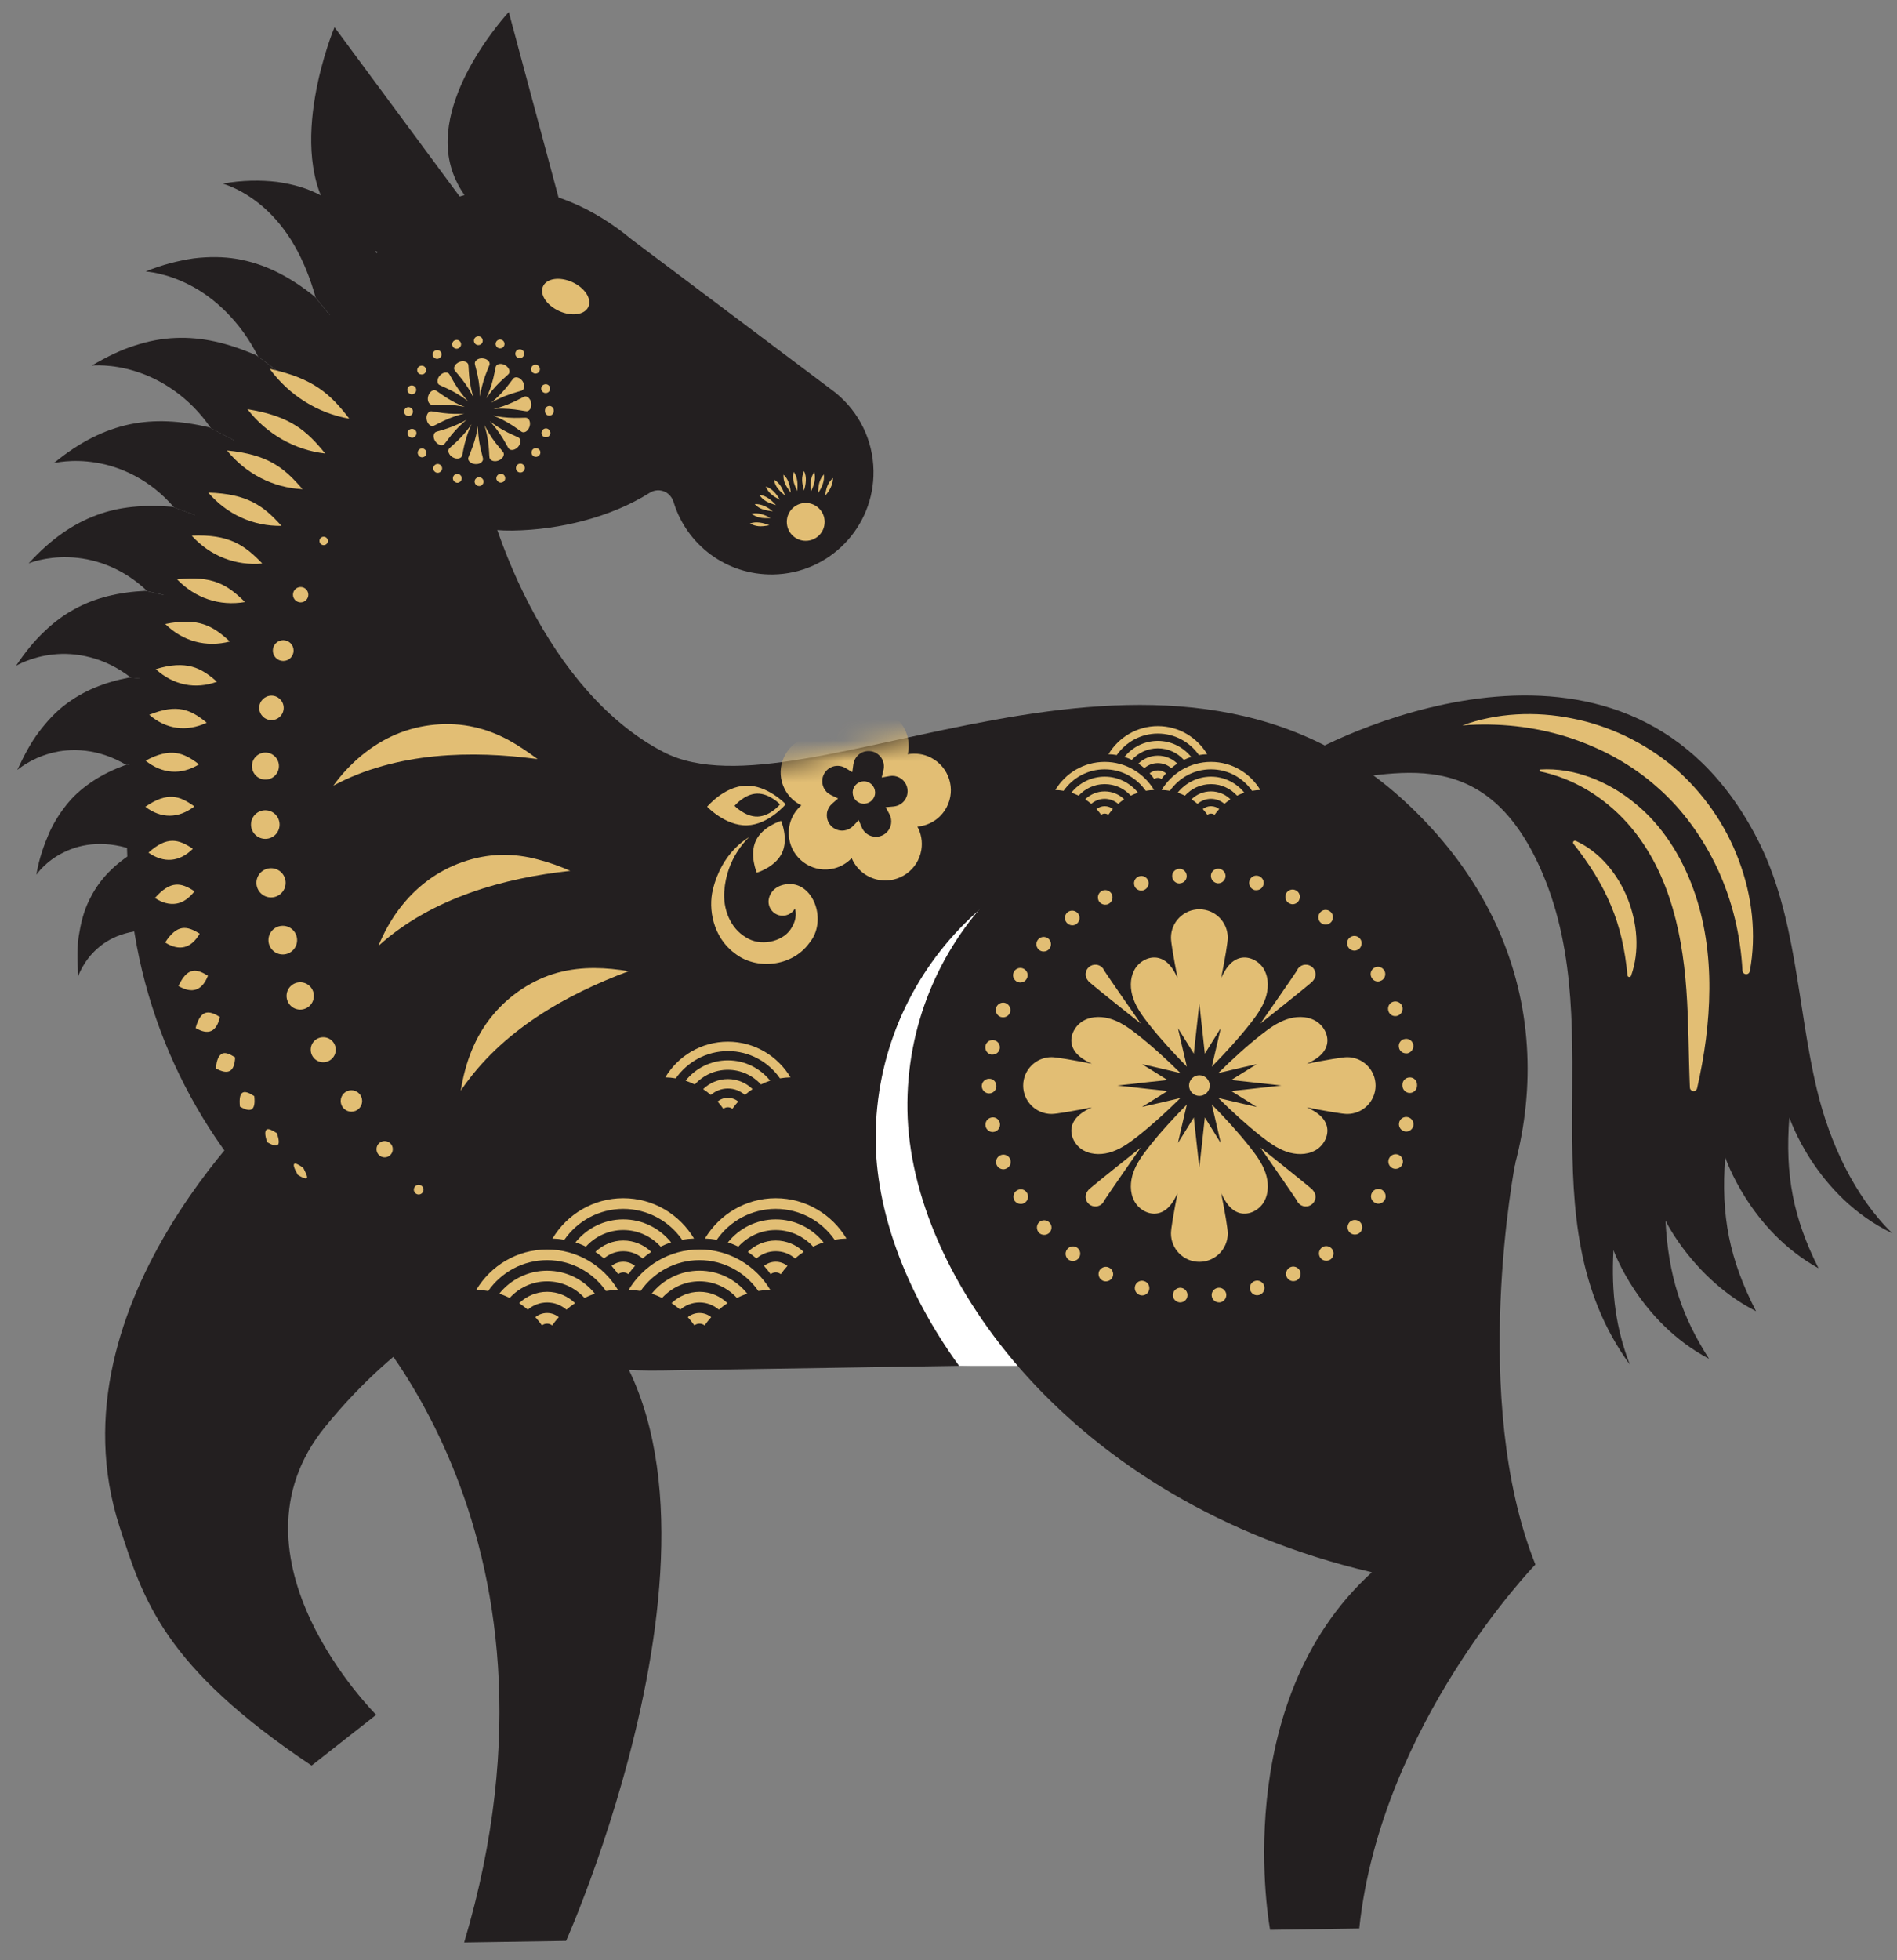 <svg width="91" height="94" viewBox="0 0 91 94" fill="none" xmlns="http://www.w3.org/2000/svg">
<rect x="0" y="0" width="91" height="94" fill="#808080" stroke="none"/>
<path d="M27.728 12.95C27.728 12.95 22.535 11.372 21.62 7.955C20.702 4.546 24.406 0.578 24.406 0.578L27.728 12.95Z" fill="#231F20"/>
<path d="M41.903 22.571C41.944 25.281 39.785 27.503 37.086 27.547C34.845 27.581 32.936 26.121 32.315 24.083C32.237 23.828 32.053 23.621 31.798 23.543H31.79C31.58 23.477 31.354 23.513 31.166 23.631C29.308 24.799 26.869 25.405 24.599 25.441C20.073 25.511 16.345 21.898 16.274 17.378C16.204 12.852 19.817 9.129 24.343 9.059C26.347 9.026 28.505 9.989 30.284 11.469L30.362 11.528L39.806 18.624L40.058 18.816C40.083 18.833 40.106 18.85 40.131 18.875C41.194 19.76 41.88 21.084 41.903 22.573V22.571Z" fill="#231F20"/>
<path d="M40.131 18.867V18.873C40.106 18.85 40.083 18.833 40.059 18.814L40.131 18.867Z" fill="#231F20"/>
<path d="M24.702 13.006C24.702 13.006 18.358 13.653 15.97 10.419C13.581 7.18 16.046 1.305 16.046 1.305L24.702 13.008V13.006Z" fill="#231F20"/>
<path d="M28.225 14.713C28.05 15.099 27.424 15.188 26.825 14.916C26.221 14.643 25.875 14.115 26.05 13.729C26.223 13.346 26.85 13.255 27.454 13.528C28.052 13.8 28.4 14.329 28.225 14.713Z" fill="#E2BE74"/>
<path d="M39.559 25.025C39.559 25.528 39.156 25.933 38.651 25.933C38.146 25.933 37.743 25.528 37.743 25.025C37.743 24.521 38.151 24.117 38.651 24.117C39.151 24.117 39.559 24.525 39.559 25.025Z" fill="#E2BE74"/>
<path d="M70.84 60.353C70.019 61.848 68.998 63.23 67.843 64.437C67.607 64.687 67.357 64.925 67.114 65.162L31.747 65.717C18.622 65.922 7.418 56.047 6.229 42.976C6.221 42.884 6.212 42.793 6.204 42.702C5.044 28.683 11.986 16.13 22.904 9.279C21.456 10.187 22.32 18.075 22.533 19.828C23.221 25.541 26.431 33.276 31.842 36.068C38.541 39.524 55.715 27.669 67.389 38.428C74.597 45.071 74.481 53.831 70.842 60.355L70.84 60.353Z" fill="#231F20"/>
<path d="M71.128 57.533C71.128 57.533 70.86 58.782 70.621 60.744C69.778 62.228 68.733 63.593 67.559 64.781C67.32 65.028 67.065 65.261 66.818 65.495H46.009C43.367 61.857 42.007 57.958 42.007 54.575C42.007 46.545 48.514 40.039 56.537 40.039C64.56 40.039 72.735 48.227 68.15 54.824C67.717 55.441 67.381 56.114 67.113 56.828C69.447 57.109 71.128 57.535 71.128 57.535V57.533Z" fill="white"/>
<path d="M73.656 75.02C73.656 75.02 66.239 82.667 65.204 92.472L60.928 92.538C60.928 92.538 58.868 81.715 65.808 75.396C65.787 75.39 65.76 75.383 65.74 75.377C51.416 72.011 43.656 61.246 43.53 53.238C43.405 45.209 49.808 38.601 57.831 38.476C65.859 38.351 74.154 46.41 69.673 53.077C69.249 53.701 68.925 54.38 68.668 55.097C71.007 55.343 72.693 55.741 72.693 55.741C72.693 55.741 70.475 67.075 73.654 75.022L73.656 75.02Z" fill="#231F20"/>
<path d="M16.632 62.319C16.632 62.319 28.197 73.183 22.267 93.142L27.156 93.066C27.156 93.066 37.369 70.207 27.265 61.973C20.157 56.182 19.678 62.272 19.678 62.272L16.634 62.319H16.632Z" fill="#231F20"/>
<path d="M6.485 40.824C5.526 41.42 4.812 42.11 4.337 43.05C4.083 43.525 3.923 44.053 3.815 44.674C3.688 45.299 3.701 45.992 3.75 46.807C3.75 46.807 4.003 46.062 4.685 45.472C5.355 44.868 6.476 44.448 7.857 44.676L9.591 43.772L9.262 42.951C9.16 42.674 9.08 42.381 8.985 42.1C8.886 41.821 8.835 41.513 8.755 41.225C8.673 40.936 8.63 40.626 8.573 40.326L6.483 40.824H6.485Z" fill="#231F20"/>
<path d="M5.997 36.689C5.444 36.896 4.948 37.135 4.5 37.426C4.058 37.717 3.636 38.056 3.294 38.465C2.95 38.875 2.624 39.354 2.365 39.925C2.12 40.497 1.873 41.16 1.744 41.943C1.744 41.943 2.183 41.293 3.053 40.873C3.923 40.436 5.138 40.267 6.546 40.811L8.574 40.328C8.512 40.03 8.468 39.722 8.438 39.411C8.401 39.101 8.354 38.797 8.343 38.48C8.327 38.165 8.291 37.855 8.289 37.536L8.276 36.584L5.999 36.691L5.997 36.689Z" fill="#231F20"/>
<path d="M6.212 32.486C4.97 32.727 3.988 33.13 3.097 33.815C2.653 34.159 2.263 34.577 1.876 35.086C1.486 35.595 1.165 36.201 0.831 36.921C0.831 36.921 1.445 36.381 2.421 36.121C3.393 35.849 4.738 35.884 6.064 36.685L8.275 36.583L8.307 35.621C8.313 35.302 8.354 34.978 8.375 34.658C8.394 34.337 8.434 34.015 8.478 33.694C8.52 33.373 8.552 33.052 8.613 32.729L6.214 32.486H6.212Z" fill="#231F20"/>
<path d="M6.994 28.33C5.676 28.398 4.576 28.657 3.571 29.211C3.06 29.486 2.585 29.84 2.122 30.286C1.649 30.731 1.206 31.27 0.77 31.927C0.77 31.927 1.486 31.492 2.542 31.384C3.596 31.264 4.999 31.492 6.28 32.495L8.61 32.731C8.707 32.087 8.838 31.447 8.975 30.808C9.129 30.172 9.277 29.536 9.471 28.909L6.992 28.332L6.994 28.33Z" fill="#231F20"/>
<path d="M8.28 24.303C6.915 24.193 5.722 24.29 4.62 24.706C3.507 25.12 2.447 25.84 1.376 27.013C1.376 27.013 2.174 26.683 3.289 26.721C4.415 26.751 5.836 27.167 7.066 28.347L9.473 28.907C9.646 28.276 9.864 27.657 10.075 27.04C10.301 26.427 10.533 25.819 10.793 25.222L8.278 24.303H8.28Z" fill="#231F20"/>
<path d="M10.045 20.493C8.645 20.168 7.422 20.098 6.214 20.349C5.017 20.605 3.83 21.18 2.578 22.21C2.578 22.21 3.44 21.986 4.609 22.185C5.777 22.373 7.203 22.989 8.35 24.332L10.791 25.224C10.911 24.922 11.055 24.634 11.19 24.339C11.323 24.045 11.461 23.754 11.613 23.471C11.764 23.188 11.898 22.896 12.062 22.622L12.533 21.796L10.045 20.493Z" fill="#231F20"/>
<path d="M12.31 17.042C10.931 16.444 9.684 16.149 8.413 16.206C7.767 16.231 7.136 16.352 6.47 16.567C5.794 16.78 5.131 17.103 4.401 17.53C4.401 17.53 5.338 17.433 6.512 17.809C7.687 18.17 9.097 19.03 10.115 20.531L12.531 21.796C12.859 21.259 13.195 20.732 13.551 20.233C13.722 19.974 13.915 19.747 14.094 19.503C14.271 19.257 14.468 19.04 14.656 18.814L12.307 17.044L12.31 17.042Z" fill="#231F20"/>
<path d="M15.087 14.214C13.858 13.234 12.679 12.641 11.359 12.415C10.704 12.307 10.033 12.301 9.29 12.39C8.588 12.495 7.784 12.687 6.988 13.019C6.988 13.019 7.955 13.07 9.112 13.674C10.274 14.267 11.528 15.403 12.381 17.095L14.662 18.814C14.848 18.582 15.045 18.375 15.241 18.17C15.433 17.956 15.632 17.762 15.834 17.579C16.029 17.384 16.231 17.209 16.434 17.051C16.633 16.877 16.833 16.727 17.034 16.596L15.089 14.216L15.087 14.214Z" fill="#231F20"/>
<path d="M18.06 11.809C18.476 13.26 18.174 12.21 18.267 12.533L18.265 12.527L18.261 12.52L18.254 12.502L18.236 12.468L18.202 12.402L18.134 12.271L17.993 12.016C17.898 11.849 17.8 11.688 17.697 11.532C17.492 11.22 17.272 10.932 17.034 10.664C16.554 10.119 16.026 9.708 15.403 9.376C14.766 9.034 14.094 8.837 13.289 8.723C12.519 8.63 11.615 8.637 10.687 8.806C10.687 8.806 10.939 8.875 11.315 9.055C11.688 9.234 12.191 9.536 12.698 9.989C13.203 10.441 13.703 11.042 14.121 11.769C14.539 12.493 14.884 13.342 15.146 14.28L17.034 16.592C17.232 16.438 17.429 16.324 17.621 16.216C17.813 16.087 18.001 16.016 18.181 15.927C18.364 15.819 18.533 15.803 18.698 15.727C18.782 15.686 18.858 15.69 18.934 15.671L19.046 15.644L19.101 15.629L19.127 15.621L19.141 15.617H19.148L19.152 15.614C18.913 14.778 19.688 17.483 18.614 13.741L18.06 11.805V11.809Z" fill="#231F20"/>
<path d="M77.402 59.953C77.402 59.953 78.624 63.388 81.984 65.157C80.644 63.071 80.029 61.142 79.894 58.528C79.894 58.528 81.243 61.343 84.238 62.876C82.971 60.406 82.54 58.311 82.76 55.493C82.76 55.493 83.904 58.969 87.235 60.815C86.025 58.408 85.621 56.344 85.835 53.58C85.835 53.58 87.085 57.369 90.77 59.134C88.954 57.365 87.754 54.756 87.154 52.231C86.196 48.209 86.191 43.882 84.291 40.21C78.189 28.398 64.319 35.156 62.353 36.387C63.879 35.91 61.687 37.394 63.246 37.426C66.281 37.49 71.106 35.067 74.001 41.891C77.286 49.637 73.1 58.448 78.183 65.432C77.524 63.717 77.284 62.036 77.398 59.954L77.402 59.953Z" fill="#231F20"/>
<path d="M13.336 52.421C13.336 52.421 2.187 62.319 5.744 73.235C6.873 76.699 7.836 79.911 14.947 84.661L18.045 82.228C18.045 82.228 10.489 74.714 15.587 68.429C19.251 63.914 22.896 62.408 22.896 62.408L13.332 52.423L13.336 52.421Z" fill="#231F20"/>
<path d="M16.757 20.077C15.849 18.897 15.048 18.149 12.94 17.688C13.861 18.951 15.251 19.82 16.757 20.077Z" fill="#E2BE74"/>
<path d="M15.598 21.745C14.705 20.641 13.917 19.952 11.871 19.621C12.783 20.808 14.133 21.579 15.598 21.745Z" fill="#E2BE74"/>
<path d="M14.514 23.458C13.629 22.424 12.854 21.79 10.888 21.6C11.792 22.717 13.106 23.391 14.514 23.458Z" fill="#E2BE74"/>
<path d="M13.503 25.216C12.641 24.257 11.883 23.682 9.989 23.619C10.884 24.666 12.153 25.241 13.503 25.216Z" fill="#E2BE74"/>
<path d="M12.584 27.023C11.731 26.132 10.988 25.61 9.195 25.684C10.075 26.656 11.298 27.139 12.584 27.023Z" fill="#E2BE74"/>
<path d="M11.75 28.869C10.925 28.048 10.204 27.587 8.496 27.782C9.37 28.689 10.538 29.076 11.75 28.869Z" fill="#E2BE74"/>
<path d="M11.028 30.763C10.217 30.009 9.517 29.599 7.927 29.923C8.774 30.755 9.885 31.055 11.028 30.763Z" fill="#E2BE74"/>
<path d="M10.409 32.691C10.01 32.343 9.655 32.087 9.203 31.967C8.755 31.849 8.202 31.861 7.473 32.087C8.31 32.854 9.361 33.069 10.409 32.691Z" fill="#E2BE74"/>
<path d="M9.917 34.656C9.155 34.03 8.508 33.728 7.159 34.275C7.965 34.974 8.945 35.108 9.917 34.656Z" fill="#E2BE74"/>
<path d="M9.549 36.653C9.173 36.366 8.842 36.165 8.445 36.109C8.048 36.056 7.577 36.149 6.986 36.476C7.78 37.112 8.686 37.177 9.549 36.651V36.653Z" fill="#E2BE74"/>
<path d="M9.325 38.67C8.624 38.159 8.037 37.952 6.97 38.687C7.733 39.263 8.558 39.257 9.325 38.67Z" fill="#E2BE74"/>
<path d="M9.252 40.7C8.57 40.239 8.016 40.079 7.121 40.885C7.862 41.401 8.606 41.342 9.252 40.7Z" fill="#E2BE74"/>
<path d="M9.332 42.74C8.698 42.319 8.187 42.201 7.433 43.059C7.78 43.293 8.135 43.382 8.453 43.331C8.775 43.278 9.055 43.084 9.332 42.74Z" fill="#E2BE74"/>
<path d="M9.579 44.772C8.969 44.389 8.495 44.303 7.921 45.194C8.597 45.618 9.165 45.485 9.579 44.772Z" fill="#E2BE74"/>
<path d="M9.975 46.79C9.416 46.431 8.987 46.372 8.56 47.28C9.215 47.661 9.69 47.511 9.975 46.79Z" fill="#E2BE74"/>
<path d="M10.55 48.767C10.014 48.433 9.625 48.399 9.384 49.295C9.988 49.65 10.381 49.493 10.55 48.767Z" fill="#E2BE74"/>
<path d="M11.28 50.702C11.026 50.545 10.829 50.453 10.667 50.518C10.513 50.581 10.386 50.801 10.357 51.232C10.941 51.555 11.248 51.405 11.28 50.7V50.702Z" fill="#E2BE74"/>
<path d="M12.198 52.562C11.729 52.252 11.429 52.241 11.51 53.063C12.048 53.375 12.27 53.244 12.198 52.562Z" fill="#E2BE74"/>
<path d="M13.284 54.338C13.051 54.191 12.886 54.106 12.796 54.161C12.707 54.214 12.686 54.41 12.821 54.775C13.341 55.063 13.49 54.963 13.284 54.34V54.338Z" fill="#E2BE74"/>
<path d="M14.55 56.004C14.128 55.692 13.909 55.681 14.287 56.338C14.525 56.488 14.677 56.535 14.719 56.488C14.76 56.44 14.696 56.292 14.55 56.004Z" fill="#E2BE74"/>
<path d="M25.032 20.711C24.968 20.679 24.656 20.43 24.32 20.242C23.989 20.05 23.653 19.925 23.653 19.925C23.653 19.925 24.003 20.005 24.385 20.027C24.765 20.056 25.165 20.022 25.235 20.031C25.376 20.046 25.469 20.238 25.404 20.453C25.372 20.557 25.308 20.641 25.241 20.688C25.169 20.734 25.093 20.743 25.03 20.711H25.032Z" fill="#E2BE74"/>
<path d="M24.4 21.505C24.358 21.452 24.18 21.085 23.959 20.774C23.749 20.461 23.496 20.197 23.496 20.197C23.496 20.197 23.566 20.253 23.678 20.333C23.791 20.413 23.946 20.516 24.111 20.609C24.44 20.799 24.822 20.947 24.879 20.983C24.997 21.057 24.998 21.272 24.846 21.435C24.697 21.598 24.484 21.619 24.4 21.505Z" fill="#E2BE74"/>
<path d="M23.482 21.948C23.467 21.879 23.465 21.473 23.404 21.101C23.348 20.721 23.237 20.379 23.237 20.379C23.237 20.379 23.277 20.461 23.344 20.582C23.41 20.702 23.505 20.86 23.613 21.017C23.83 21.334 24.105 21.627 24.143 21.686C24.219 21.805 24.126 21.997 23.919 22.081C23.712 22.164 23.511 22.086 23.484 21.95L23.482 21.948Z" fill="#E2BE74"/>
<path d="M22.466 21.948C22.483 21.881 22.656 21.515 22.763 21.148C22.875 20.787 22.924 20.426 22.924 20.426C22.924 20.426 22.924 20.787 22.987 21.165C23.044 21.539 23.165 21.927 23.171 21.997C23.186 22.134 23.021 22.273 22.799 22.253C22.576 22.238 22.428 22.086 22.464 21.948H22.466Z" fill="#E2BE74"/>
<path d="M21.549 21.505C21.593 21.452 21.91 21.196 22.165 20.916C22.427 20.635 22.624 20.335 22.624 20.335C22.624 20.335 22.584 20.417 22.531 20.544C22.478 20.669 22.413 20.842 22.36 21.027C22.246 21.393 22.189 21.79 22.166 21.857C22.121 21.991 21.912 22.037 21.718 21.927C21.525 21.817 21.46 21.612 21.549 21.505Z" fill="#E2BE74"/>
<path d="M20.915 20.711C20.979 20.681 21.369 20.592 21.724 20.445C22.081 20.307 22.388 20.123 22.388 20.123C22.388 20.123 22.109 20.347 21.851 20.632C21.593 20.909 21.367 21.245 21.317 21.294C21.218 21.393 21.009 21.348 20.882 21.163C20.821 21.072 20.795 20.972 20.801 20.89C20.81 20.806 20.85 20.74 20.913 20.711H20.915Z" fill="#E2BE74"/>
<path d="M20.687 19.72C20.758 19.72 21.156 19.809 21.534 19.832C21.722 19.845 21.909 19.847 22.047 19.843C22.186 19.84 22.275 19.83 22.275 19.83C22.275 19.83 22.188 19.849 22.055 19.887C21.92 19.925 21.745 19.982 21.57 20.054C21.217 20.193 20.864 20.398 20.799 20.421C20.666 20.468 20.499 20.333 20.467 20.113C20.429 19.893 20.552 19.716 20.689 19.72H20.687Z" fill="#E2BE74"/>
<path d="M20.914 18.727C20.979 18.759 21.291 19.008 21.627 19.196C21.957 19.388 22.293 19.515 22.293 19.515C22.293 19.515 21.944 19.435 21.562 19.412C21.182 19.384 20.782 19.418 20.711 19.409C20.573 19.393 20.478 19.201 20.542 18.987C20.575 18.882 20.639 18.799 20.706 18.751C20.778 18.706 20.854 18.696 20.916 18.729L20.914 18.727Z" fill="#E2BE74"/>
<path d="M21.549 17.933C21.591 17.986 21.77 18.352 21.99 18.664C22.201 18.977 22.453 19.241 22.453 19.241C22.453 19.241 22.383 19.184 22.271 19.104C22.159 19.025 22.003 18.922 21.838 18.829C21.509 18.639 21.128 18.491 21.071 18.455C20.953 18.381 20.951 18.166 21.103 18.003C21.253 17.839 21.466 17.819 21.549 17.933Z" fill="#E2BE74"/>
<path d="M22.467 17.49C22.482 17.558 22.484 17.965 22.544 18.337C22.602 18.717 22.712 19.059 22.712 19.059C22.712 19.059 22.672 18.977 22.605 18.856C22.539 18.736 22.444 18.578 22.336 18.423C22.119 18.105 21.844 17.813 21.808 17.754C21.732 17.634 21.825 17.442 22.032 17.359C22.239 17.275 22.44 17.353 22.467 17.49Z" fill="#E2BE74"/>
<path d="M23.483 17.49C23.466 17.556 23.293 17.923 23.187 18.29C23.075 18.65 23.025 19.011 23.025 19.011C23.025 19.011 23.025 18.65 22.963 18.273C22.906 17.898 22.784 17.511 22.778 17.441C22.763 17.304 22.928 17.165 23.151 17.184C23.373 17.199 23.521 17.351 23.485 17.49H23.483Z" fill="#E2BE74"/>
<path d="M24.4 17.932C24.357 17.986 24.039 18.242 23.785 18.521C23.523 18.802 23.325 19.102 23.325 19.102C23.325 19.102 23.365 19.021 23.418 18.893C23.471 18.768 23.536 18.595 23.589 18.411C23.703 18.044 23.76 17.648 23.783 17.581C23.828 17.446 24.038 17.401 24.231 17.511C24.425 17.621 24.489 17.826 24.4 17.932Z" fill="#E2BE74"/>
<path d="M25.032 18.727C24.968 18.757 24.579 18.846 24.223 18.992C23.866 19.131 23.559 19.315 23.559 19.315C23.559 19.315 23.838 19.091 24.096 18.806C24.354 18.529 24.581 18.193 24.63 18.143C24.729 18.045 24.938 18.09 25.065 18.274C25.126 18.366 25.152 18.466 25.146 18.548C25.137 18.632 25.097 18.698 25.034 18.727H25.032Z" fill="#E2BE74"/>
<path d="M25.261 19.72C25.191 19.72 24.792 19.631 24.414 19.608C24.226 19.595 24.039 19.593 23.901 19.596C23.762 19.6 23.673 19.61 23.673 19.61C23.673 19.61 23.76 19.591 23.893 19.553C24.026 19.515 24.203 19.458 24.378 19.386C24.731 19.247 25.084 19.042 25.149 19.019C25.282 18.971 25.449 19.106 25.481 19.327C25.519 19.547 25.396 19.724 25.259 19.72H25.261Z" fill="#E2BE74"/>
<path d="M22.985 23.306C22.865 23.313 22.774 23.215 22.767 23.095C22.767 22.975 22.865 22.884 22.985 22.884C23.097 22.884 23.196 22.975 23.196 23.095C23.196 23.215 23.097 23.306 22.985 23.311V23.304V23.306ZM21.876 23.137C21.764 23.103 21.701 22.983 21.735 22.871C21.769 22.759 21.889 22.696 22.001 22.73C22.113 22.772 22.176 22.884 22.142 23.004C22.113 23.087 22.029 23.152 21.938 23.152C21.917 23.152 21.897 23.144 21.876 23.139V23.137ZM23.819 22.996C23.785 22.884 23.847 22.765 23.959 22.73C24.071 22.689 24.191 22.751 24.225 22.863C24.261 22.975 24.204 23.095 24.092 23.129C24.071 23.137 24.043 23.142 24.022 23.142C23.938 23.142 23.853 23.08 23.819 22.994V22.996ZM20.873 22.631C20.774 22.561 20.753 22.428 20.823 22.337C20.894 22.238 21.027 22.218 21.118 22.288C21.217 22.358 21.238 22.491 21.167 22.582C21.125 22.637 21.063 22.673 20.998 22.673C20.956 22.673 20.907 22.66 20.873 22.631ZM24.793 22.575C24.723 22.476 24.744 22.343 24.835 22.273C24.934 22.202 25.067 22.223 25.137 22.322C25.207 22.413 25.179 22.546 25.087 22.616C25.053 22.645 25.004 22.658 24.962 22.658C24.899 22.658 24.835 22.63 24.793 22.575ZM20.081 21.838C20.011 21.746 20.024 21.613 20.122 21.543C20.221 21.473 20.347 21.494 20.417 21.593V21.585C20.487 21.684 20.466 21.817 20.375 21.887C20.333 21.916 20.292 21.929 20.248 21.929C20.185 21.929 20.115 21.895 20.079 21.838H20.081ZM25.587 21.872C25.488 21.802 25.467 21.669 25.538 21.57C25.608 21.479 25.741 21.458 25.832 21.528C25.931 21.591 25.952 21.724 25.881 21.822C25.84 21.879 25.775 21.906 25.707 21.906C25.665 21.906 25.623 21.898 25.587 21.872ZM19.562 20.84C19.528 20.728 19.583 20.609 19.695 20.575C19.807 20.54 19.927 20.595 19.969 20.707C20.003 20.82 19.94 20.939 19.828 20.981C19.807 20.989 19.786 20.989 19.765 20.989C19.674 20.989 19.591 20.932 19.562 20.84ZM26.121 20.96C26.009 20.924 25.952 20.806 25.988 20.694C26.022 20.582 26.142 20.519 26.254 20.554C26.366 20.595 26.428 20.715 26.394 20.827C26.358 20.911 26.282 20.968 26.191 20.968C26.17 20.968 26.149 20.968 26.121 20.96ZM19.38 19.733H19.387C19.38 19.621 19.479 19.522 19.591 19.522C19.71 19.522 19.809 19.613 19.809 19.733C19.809 19.853 19.718 19.95 19.598 19.95C19.479 19.95 19.387 19.851 19.382 19.733H19.38ZM26.142 19.72V19.706V19.678C26.142 19.566 26.233 19.467 26.352 19.467C26.465 19.46 26.563 19.558 26.563 19.678V19.699V19.72C26.563 19.832 26.472 19.931 26.352 19.931C26.233 19.931 26.142 19.832 26.142 19.72ZM19.689 18.892C19.577 18.858 19.515 18.738 19.549 18.626C19.583 18.514 19.703 18.457 19.822 18.493C19.927 18.527 19.991 18.647 19.955 18.759C19.927 18.85 19.843 18.907 19.752 18.907C19.731 18.907 19.71 18.899 19.689 18.894V18.892ZM25.974 18.702C25.938 18.59 25.995 18.47 26.108 18.436C26.22 18.394 26.339 18.457 26.381 18.569C26.415 18.681 26.352 18.8 26.248 18.835C26.22 18.842 26.199 18.848 26.178 18.848C26.087 18.848 26.003 18.791 25.974 18.7V18.702ZM20.104 17.923C20.005 17.853 19.984 17.72 20.054 17.621C20.124 17.53 20.257 17.509 20.349 17.572C20.447 17.642 20.468 17.775 20.398 17.874C20.356 17.931 20.294 17.957 20.229 17.957C20.187 17.957 20.138 17.944 20.102 17.923H20.104ZM25.519 17.832V17.824C25.448 17.733 25.469 17.6 25.56 17.53C25.659 17.459 25.785 17.48 25.855 17.572C25.925 17.67 25.91 17.803 25.813 17.874C25.777 17.902 25.73 17.915 25.686 17.915C25.623 17.915 25.559 17.881 25.517 17.832H25.519ZM20.799 17.123C20.728 17.025 20.749 16.892 20.84 16.829C20.939 16.759 21.072 16.772 21.142 16.871C21.213 16.962 21.192 17.095 21.093 17.165C21.057 17.194 21.015 17.207 20.966 17.207C20.903 17.207 20.839 17.178 20.797 17.123H20.799ZM24.81 17.137C24.711 17.066 24.691 16.933 24.761 16.835C24.831 16.744 24.964 16.723 25.055 16.785C25.154 16.855 25.175 16.988 25.105 17.087C25.07 17.144 25 17.171 24.936 17.171C24.894 17.171 24.844 17.157 24.808 17.137H24.81ZM21.703 16.576C21.669 16.464 21.724 16.345 21.836 16.31C21.948 16.269 22.067 16.331 22.109 16.443C22.145 16.555 22.081 16.675 21.969 16.709C21.948 16.717 21.927 16.723 21.906 16.723C21.815 16.723 21.731 16.666 21.703 16.574V16.576ZM23.927 16.696C23.815 16.66 23.752 16.542 23.786 16.43C23.821 16.318 23.94 16.255 24.052 16.29C24.164 16.324 24.227 16.443 24.193 16.555C24.164 16.647 24.081 16.704 23.99 16.704C23.969 16.704 23.948 16.704 23.927 16.696ZM22.734 16.339C22.734 16.219 22.825 16.128 22.945 16.128C23.065 16.12 23.156 16.219 23.156 16.331C23.163 16.451 23.065 16.548 22.945 16.548C22.833 16.548 22.734 16.457 22.734 16.337V16.339Z" fill="#E2BE74"/>
<path d="M60.657 46.518C60.435 46.102 59.937 45.823 59.481 45.941C59.041 46.056 58.771 46.471 58.581 46.9C58.763 45.962 58.896 45.198 58.896 44.964C58.896 44.212 58.286 43.602 57.534 43.602C56.782 43.602 56.172 44.212 56.172 44.964C56.172 45.2 56.305 45.962 56.488 46.9C56.298 46.472 56.03 46.056 55.587 45.941C55.132 45.821 54.632 46.102 54.412 46.518C54.19 46.934 54.21 47.447 54.366 47.889C54.524 48.334 54.805 48.721 55.096 49.092C55.665 49.815 56.288 50.492 56.934 51.147C56.763 50.444 56.507 49.303 56.507 49.303C56.507 49.303 56.879 49.895 57.221 50.45C57.238 50.476 57.253 50.503 57.268 50.528C57.297 50.267 57.325 49.992 57.356 49.718C57.445 48.89 57.532 48.119 57.532 48.119C57.532 48.119 57.618 48.89 57.709 49.718C57.739 49.992 57.768 50.267 57.796 50.528C57.813 50.501 57.829 50.476 57.844 50.45C58.186 49.895 58.558 49.303 58.558 49.303C58.558 49.303 58.302 50.444 58.131 51.147C58.776 50.492 59.4 49.813 59.969 49.092C60.26 48.721 60.543 48.334 60.699 47.889C60.856 47.445 60.875 46.932 60.653 46.518H60.657Z" fill="#E2BE74"/>
<path d="M60.657 57.591C60.435 58.007 59.937 58.287 59.481 58.169C59.041 58.053 58.771 57.639 58.581 57.21C58.763 58.148 58.896 58.911 58.896 59.145C58.896 59.897 58.286 60.507 57.534 60.507C56.782 60.507 56.172 59.897 56.172 59.145C56.172 58.91 56.305 58.148 56.488 57.21C56.298 57.637 56.03 58.053 55.587 58.169C55.132 58.288 54.632 58.007 54.412 57.591C54.19 57.175 54.21 56.663 54.366 56.22C54.524 55.776 54.805 55.388 55.096 55.018C55.665 54.294 56.288 53.618 56.934 52.963C56.763 53.665 56.507 54.807 56.507 54.807C56.507 54.807 56.879 54.214 57.221 53.66C57.238 53.633 57.253 53.606 57.268 53.582C57.297 53.842 57.325 54.117 57.356 54.391C57.445 55.219 57.532 55.99 57.532 55.99C57.532 55.99 57.618 55.219 57.709 54.391C57.739 54.117 57.768 53.842 57.796 53.582C57.813 53.608 57.829 53.633 57.844 53.66C58.186 54.214 58.558 54.807 58.558 54.807C58.558 54.807 58.302 53.665 58.131 52.963C58.776 53.618 59.4 54.296 59.969 55.018C60.26 55.388 60.543 55.776 60.699 56.22C60.856 56.664 60.875 57.177 60.653 57.591H60.657Z" fill="#E2BE74"/>
<path d="M63.071 55.177C63.487 54.955 63.766 54.458 63.649 54.002C63.533 53.561 63.119 53.291 62.689 53.101C63.628 53.284 64.391 53.417 64.625 53.417C65.377 53.417 65.987 52.807 65.987 52.055C65.987 51.303 65.377 50.693 64.625 50.693C64.389 50.693 63.628 50.826 62.689 51.008C63.117 50.818 63.533 50.55 63.649 50.108C63.768 49.652 63.487 49.153 63.071 48.932C62.655 48.71 62.142 48.731 61.7 48.887C61.255 49.044 60.868 49.325 60.498 49.616C59.774 50.186 59.098 50.809 58.442 51.455C59.145 51.284 60.287 51.027 60.287 51.027C60.287 51.027 59.694 51.4 59.139 51.741C59.113 51.758 59.086 51.774 59.062 51.789C59.322 51.817 59.597 51.846 59.871 51.876C60.699 51.966 61.47 52.053 61.47 52.053C61.47 52.053 60.699 52.138 59.871 52.23C59.597 52.26 59.322 52.288 59.062 52.317C59.088 52.334 59.113 52.349 59.139 52.364C59.694 52.706 60.287 53.079 60.287 53.079C60.287 53.079 59.145 52.822 58.442 52.651C59.098 53.297 59.776 53.92 60.498 54.49C60.868 54.78 61.255 55.063 61.7 55.219C62.144 55.377 62.657 55.396 63.071 55.174V55.177Z" fill="#E2BE74"/>
<path d="M51.998 55.177C51.582 54.955 51.302 54.458 51.42 54.002C51.536 53.561 51.95 53.291 52.379 53.101C51.441 53.284 50.678 53.417 50.444 53.417C49.692 53.417 49.082 52.807 49.082 52.055C49.082 51.303 49.692 50.693 50.444 50.693C50.679 50.693 51.441 50.826 52.379 51.008C51.952 50.818 51.536 50.55 51.42 50.108C51.3 49.652 51.582 49.153 51.998 48.932C52.413 48.71 52.926 48.731 53.369 48.887C53.813 49.044 54.201 49.325 54.571 49.616C55.295 50.186 55.971 50.809 56.626 51.455C55.924 51.284 54.782 51.027 54.782 51.027C54.782 51.027 55.375 51.4 55.929 51.741C55.956 51.758 55.983 51.774 56.007 51.789C55.747 51.817 55.471 51.846 55.198 51.876C54.37 51.966 53.599 52.053 53.599 52.053C53.599 52.053 54.37 52.138 55.198 52.23C55.471 52.26 55.747 52.288 56.007 52.317C55.981 52.334 55.956 52.349 55.929 52.364C55.375 52.706 54.782 53.079 54.782 53.079C54.782 53.079 55.924 52.822 56.626 52.651C55.971 53.297 55.293 53.92 54.571 54.49C54.201 54.78 53.813 55.063 53.369 55.219C52.925 55.377 52.412 55.396 51.998 55.174V55.177Z" fill="#E2BE74"/>
<path d="M58.031 52.055C58.031 52.328 57.808 52.55 57.535 52.55C57.261 52.55 57.039 52.328 57.039 52.055C57.039 51.781 57.261 51.559 57.535 51.559C57.808 51.559 58.031 51.781 58.031 52.055Z" fill="#E2BE74"/>
<path d="M63.081 46.873C63.053 46.94 62.999 47.02 62.961 47.059L62.92 47.097L62.836 47.17L62.676 47.303L62.361 47.561L61.729 48.07L60.46 49.082L61.387 47.751L61.846 47.084L62.072 46.752L62.183 46.587L62.232 46.509L62.255 46.471C62.238 46.486 62.204 46.537 62.196 46.577C62.278 46.332 62.542 46.199 62.787 46.281C63.032 46.362 63.165 46.626 63.083 46.871L63.081 46.873Z" fill="#E2BE74"/>
<path d="M52.102 46.873C52.131 46.94 52.184 47.02 52.222 47.059L52.264 47.097L52.347 47.17L52.507 47.303L52.822 47.561L53.455 48.07L54.723 49.082L53.796 47.751L53.337 47.084L53.111 46.752L53.001 46.587L52.951 46.509L52.928 46.471C52.946 46.486 52.98 46.537 52.987 46.577C52.906 46.332 52.642 46.199 52.397 46.281C52.151 46.362 52.019 46.626 52.1 46.871L52.102 46.873Z" fill="#E2BE74"/>
<path d="M52.102 57.236C52.131 57.17 52.184 57.09 52.222 57.05L52.264 57.012L52.347 56.94L52.507 56.807L52.822 56.549L53.455 56.04L54.723 55.027L53.796 56.359L53.337 57.026L53.111 57.358L53.001 57.523L52.951 57.601L52.928 57.639C52.946 57.624 52.98 57.572 52.987 57.533C52.906 57.778 52.642 57.911 52.397 57.829C52.151 57.747 52.019 57.483 52.1 57.238L52.102 57.236Z" fill="#E2BE74"/>
<path d="M63.081 57.236C63.053 57.17 62.999 57.09 62.961 57.05L62.92 57.012L62.836 56.94L62.676 56.807L62.361 56.549L61.729 56.04L60.46 55.027L61.387 56.359L61.846 57.026L62.072 57.358L62.183 57.523L62.232 57.601L62.255 57.639C62.238 57.624 62.204 57.572 62.196 57.533C62.278 57.778 62.542 57.911 62.787 57.829C63.032 57.747 63.165 57.483 63.083 57.238L63.081 57.236Z" fill="#E2BE74"/>
<path d="M56.583 62.452C56.393 62.431 56.247 62.262 56.268 62.074C56.281 61.878 56.458 61.738 56.646 61.751C56.841 61.772 56.982 61.941 56.961 62.137C56.948 62.319 56.792 62.452 56.617 62.452H56.581H56.583ZM58.125 62.129C58.105 61.939 58.253 61.772 58.441 61.751C58.636 61.73 58.805 61.878 58.826 62.066C58.84 62.262 58.699 62.431 58.511 62.452H58.477C58.294 62.452 58.141 62.311 58.125 62.129ZM54.689 62.1C54.507 62.051 54.395 61.855 54.45 61.666C54.499 61.483 54.695 61.371 54.877 61.428C55.067 61.477 55.172 61.673 55.123 61.855C55.081 62.017 54.94 62.116 54.786 62.116C54.75 62.116 54.724 62.108 54.688 62.102L54.689 62.1ZM59.972 61.855C59.915 61.666 60.021 61.477 60.211 61.42C60.393 61.364 60.589 61.477 60.646 61.66C60.695 61.85 60.591 62.045 60.401 62.095C60.372 62.102 60.338 62.108 60.302 62.108C60.154 62.108 60.015 62.009 59.972 61.855ZM52.895 61.407C52.72 61.324 52.65 61.113 52.733 60.938C52.824 60.769 53.035 60.693 53.202 60.784C53.377 60.868 53.447 61.079 53.364 61.253C53.301 61.373 53.174 61.443 53.048 61.443C52.999 61.443 52.942 61.436 52.895 61.407ZM61.725 61.238C61.641 61.069 61.711 60.86 61.886 60.769C62.055 60.685 62.264 60.756 62.357 60.931C62.441 61.105 62.37 61.308 62.196 61.4C62.146 61.42 62.097 61.434 62.042 61.434C61.915 61.434 61.789 61.364 61.727 61.238H61.725ZM51.253 60.397C51.1 60.277 51.071 60.061 51.191 59.907C51.303 59.753 51.527 59.717 51.683 59.836C51.837 59.956 51.865 60.173 51.745 60.327C51.683 60.418 51.576 60.467 51.464 60.467C51.394 60.467 51.316 60.446 51.253 60.397ZM63.339 60.313C63.227 60.159 63.256 59.941 63.409 59.823C63.563 59.703 63.787 59.74 63.9 59.893C64.019 60.047 63.983 60.266 63.837 60.383C63.767 60.433 63.696 60.454 63.618 60.454C63.514 60.454 63.407 60.404 63.337 60.313H63.339ZM49.831 59.099C49.705 58.959 49.711 58.735 49.852 58.602C50 58.477 50.216 58.482 50.349 58.63C50.482 58.771 50.469 58.987 50.328 59.122C50.258 59.185 50.175 59.213 50.089 59.213C49.998 59.213 49.899 59.179 49.829 59.101L49.831 59.099ZM64.756 59.107C64.615 58.974 64.608 58.756 64.735 58.609C64.868 58.469 65.087 58.461 65.233 58.589C65.373 58.721 65.387 58.946 65.254 59.086C65.183 59.164 65.092 59.198 64.993 59.198C64.91 59.198 64.824 59.17 64.754 59.107H64.756ZM48.666 57.571C48.568 57.401 48.617 57.185 48.779 57.086C48.948 56.98 49.164 57.029 49.263 57.198C49.369 57.36 49.32 57.576 49.151 57.675C49.094 57.717 49.031 57.732 48.968 57.732C48.849 57.732 48.737 57.675 48.666 57.571ZM65.936 57.662C65.766 57.557 65.717 57.346 65.823 57.177C65.922 57.016 66.139 56.959 66.308 57.065C66.469 57.17 66.519 57.38 66.42 57.55C66.35 57.656 66.238 57.719 66.118 57.719C66.055 57.719 65.991 57.698 65.936 57.662ZM47.804 55.846C47.734 55.663 47.825 55.46 48.007 55.39C48.19 55.32 48.393 55.411 48.463 55.593C48.533 55.768 48.442 55.971 48.26 56.041C48.218 56.062 48.176 56.07 48.133 56.07C47.992 56.07 47.859 55.986 47.804 55.846ZM66.826 56.028C66.644 55.958 66.553 55.755 66.623 55.572C66.693 55.39 66.897 55.299 67.079 55.369C67.254 55.439 67.345 55.643 67.275 55.825C67.218 55.965 67.085 56.049 66.944 56.049C66.902 56.049 66.861 56.041 66.825 56.028H66.826ZM47.278 53.994C47.242 53.804 47.369 53.622 47.559 53.587C47.749 53.546 47.931 53.671 47.966 53.861C48 54.057 47.874 54.239 47.684 54.275C47.664 54.275 47.643 54.283 47.622 54.283C47.46 54.283 47.306 54.163 47.278 53.996V53.994ZM67.394 54.254C67.204 54.218 67.079 54.036 67.113 53.848C67.147 53.65 67.33 53.532 67.52 53.567C67.71 53.601 67.835 53.783 67.801 53.973C67.772 54.142 67.618 54.26 67.457 54.26C67.436 54.26 67.415 54.26 67.394 54.252V54.254ZM47.096 52.079C47.096 51.884 47.257 51.728 47.447 51.728C47.643 51.72 47.798 51.882 47.798 52.079C47.798 52.269 47.645 52.431 47.447 52.431C47.257 52.431 47.096 52.269 47.096 52.079ZM67.275 52.059V52.038V52.017C67.275 51.821 67.428 51.665 67.626 51.665C67.822 51.658 67.977 51.819 67.977 52.017V52.038V52.059C67.977 52.248 67.824 52.41 67.626 52.41C67.436 52.41 67.275 52.248 67.275 52.059ZM47.552 50.571C47.362 50.535 47.236 50.347 47.27 50.157C47.305 49.967 47.487 49.842 47.677 49.876C47.867 49.912 47.992 50.093 47.958 50.283C47.929 50.452 47.783 50.569 47.614 50.569H47.552V50.571ZM67.108 50.227C67.066 50.038 67.191 49.855 67.381 49.821C67.577 49.779 67.759 49.905 67.795 50.094C67.829 50.285 67.704 50.467 67.514 50.509H67.451C67.282 50.509 67.136 50.397 67.108 50.227ZM47.994 48.761C47.812 48.691 47.721 48.488 47.791 48.305C47.861 48.123 48.064 48.032 48.247 48.102C48.422 48.172 48.513 48.376 48.45 48.558C48.393 48.699 48.26 48.782 48.12 48.782C48.078 48.782 48.036 48.775 47.992 48.761H47.994ZM66.61 48.501C66.54 48.319 66.623 48.115 66.805 48.045C66.988 47.975 67.191 48.066 67.261 48.241C67.332 48.423 67.24 48.626 67.066 48.697C67.024 48.718 66.982 48.725 66.933 48.725C66.792 48.725 66.659 48.642 66.61 48.501ZM48.767 47.063C48.598 46.959 48.549 46.748 48.648 46.579C48.752 46.417 48.963 46.362 49.132 46.467C49.293 46.566 49.348 46.782 49.244 46.944C49.181 47.056 49.062 47.112 48.95 47.112C48.887 47.112 48.822 47.099 48.767 47.063ZM65.805 46.894C65.7 46.733 65.748 46.516 65.917 46.41C66.078 46.311 66.295 46.36 66.393 46.522H66.401C66.5 46.691 66.45 46.907 66.289 47.006C66.226 47.04 66.163 47.063 66.099 47.063C65.979 47.063 65.867 47.001 65.805 46.894ZM49.833 45.534C49.684 45.407 49.679 45.183 49.804 45.044C49.937 44.896 50.156 44.89 50.302 45.016C50.442 45.149 50.456 45.367 50.323 45.513C50.252 45.591 50.161 45.625 50.062 45.625C49.979 45.625 49.894 45.597 49.831 45.534H49.833ZM64.716 45.471C64.583 45.323 64.589 45.107 64.73 44.974C64.878 44.841 65.094 44.847 65.227 44.995C65.36 45.135 65.347 45.359 65.206 45.492C65.144 45.549 65.052 45.584 64.969 45.584C64.878 45.584 64.779 45.542 64.716 45.471ZM51.158 44.229C51.039 44.075 51.067 43.857 51.221 43.737C51.375 43.618 51.599 43.654 51.719 43.808C51.831 43.962 51.802 44.18 51.648 44.3C51.586 44.349 51.508 44.37 51.438 44.37C51.333 44.37 51.227 44.32 51.157 44.229H51.158ZM63.377 44.264C63.223 44.144 63.195 43.92 63.315 43.773C63.426 43.612 63.651 43.584 63.804 43.703C63.958 43.815 63.987 44.039 63.875 44.193C63.804 44.284 63.7 44.334 63.594 44.334C63.516 44.334 63.44 44.305 63.377 44.264ZM52.703 43.19C52.619 43.016 52.689 42.805 52.856 42.721C53.031 42.63 53.242 42.7 53.333 42.875C53.417 43.05 53.346 43.261 53.172 43.344C53.122 43.373 53.067 43.38 53.018 43.38C52.893 43.38 52.765 43.31 52.703 43.19ZM61.848 43.316C61.679 43.232 61.611 43.021 61.694 42.846C61.778 42.678 61.989 42.602 62.163 42.693C62.333 42.776 62.408 42.987 62.317 43.162C62.26 43.282 62.135 43.358 62.01 43.358C61.953 43.358 61.903 43.344 61.848 43.316ZM54.414 42.453C54.357 42.263 54.471 42.068 54.651 42.018C54.841 41.961 55.029 42.068 55.086 42.256C55.143 42.438 55.029 42.634 54.847 42.691C54.813 42.698 54.784 42.704 54.748 42.704C54.594 42.704 54.454 42.605 54.412 42.452L54.414 42.453ZM60.173 42.678C59.99 42.62 59.879 42.425 59.934 42.242C59.983 42.053 60.179 41.948 60.361 41.998C60.551 42.054 60.663 42.242 60.606 42.432C60.564 42.586 60.424 42.685 60.27 42.685C60.236 42.685 60.207 42.685 60.171 42.678H60.173ZM56.232 42.039C56.211 41.849 56.351 41.682 56.547 41.661C56.737 41.64 56.912 41.789 56.925 41.977C56.946 42.167 56.805 42.341 56.61 42.355C56.61 42.355 56.589 42.362 56.575 42.362C56.401 42.362 56.245 42.222 56.232 42.039ZM58.412 42.355C58.217 42.334 58.076 42.165 58.089 41.969C58.103 41.779 58.279 41.64 58.467 41.654C58.663 41.675 58.803 41.844 58.79 42.032C58.769 42.214 58.621 42.355 58.439 42.355H58.41H58.412Z" fill="#E2BE74"/>
<path d="M15.527 26.14C15.416 26.14 15.325 26.05 15.325 25.938C15.325 25.826 15.415 25.737 15.527 25.737C15.639 25.737 15.728 25.826 15.728 25.938C15.728 26.05 15.639 26.14 15.527 26.14Z" fill="#E2BE74"/>
<path d="M14.422 28.886C14.626 28.886 14.791 28.721 14.791 28.518C14.791 28.314 14.626 28.149 14.422 28.149C14.219 28.149 14.054 28.314 14.054 28.518C14.054 28.721 14.219 28.886 14.422 28.886Z" fill="#E2BE74"/>
<path d="M13.586 31.694C13.311 31.694 13.089 31.471 13.089 31.196C13.089 30.921 13.311 30.698 13.586 30.698C13.862 30.698 14.084 30.921 14.084 31.196C14.084 31.471 13.862 31.694 13.586 31.694Z" fill="#E2BE74"/>
<path d="M13.023 34.531C12.698 34.531 12.435 34.267 12.435 33.944C12.435 33.621 12.7 33.357 13.023 33.357C13.345 33.357 13.609 33.621 13.609 33.944C13.609 34.267 13.345 34.531 13.023 34.531Z" fill="#E2BE74"/>
<path d="M12.734 37.382C12.377 37.382 12.086 37.092 12.086 36.735C12.086 36.377 12.377 36.087 12.734 36.087C13.091 36.087 13.381 36.377 13.381 36.735C13.381 37.092 13.091 37.382 12.734 37.382Z" fill="#E2BE74"/>
<path d="M12.727 40.225C12.349 40.225 12.041 39.919 12.041 39.54C12.041 39.16 12.347 38.854 12.727 38.854C13.107 38.854 13.412 39.16 13.412 39.54C13.412 39.919 13.107 40.225 12.727 40.225Z" fill="#E2BE74"/>
<path d="M13.002 43.033C13.389 43.033 13.703 42.719 13.703 42.332C13.703 41.945 13.389 41.631 13.002 41.631C12.615 41.631 12.301 41.945 12.301 42.332C12.301 42.719 12.615 43.033 13.002 43.033Z" fill="#E2BE74"/>
<path d="M13.565 45.768C13.185 45.768 12.877 45.46 12.877 45.08C12.877 44.7 13.185 44.393 13.565 44.393C13.944 44.393 14.252 44.7 14.252 45.08C14.252 45.46 13.944 45.768 13.565 45.768Z" fill="#E2BE74"/>
<path d="M14.401 48.412C14.039 48.412 13.746 48.119 13.746 47.756C13.746 47.394 14.039 47.101 14.401 47.101C14.764 47.101 15.057 47.394 15.057 47.756C15.057 48.119 14.762 48.412 14.401 48.412Z" fill="#E2BE74"/>
<path d="M15.505 50.936C15.175 50.936 14.905 50.668 14.905 50.336C14.905 50.003 15.173 49.736 15.505 49.736C15.838 49.736 16.106 50.003 16.106 50.336C16.106 50.668 15.838 50.936 15.505 50.936Z" fill="#E2BE74"/>
<path d="M16.858 53.308C16.573 53.308 16.343 53.078 16.343 52.794C16.343 52.509 16.573 52.279 16.858 52.279C17.142 52.279 17.372 52.509 17.372 52.794C17.372 53.078 17.142 53.308 16.858 53.308Z" fill="#E2BE74"/>
<path d="M18.451 55.496C18.234 55.496 18.06 55.322 18.06 55.105C18.06 54.889 18.234 54.714 18.451 54.714C18.667 54.714 18.842 54.889 18.842 55.105C18.842 55.322 18.667 55.496 18.451 55.496Z" fill="#E2BE74"/>
<path d="M20.084 57.278C19.957 57.278 19.852 57.173 19.852 57.046C19.852 56.919 19.957 56.815 20.084 56.815C20.212 56.815 20.316 56.919 20.316 57.046C20.316 57.173 20.212 57.278 20.084 57.278Z" fill="#E2BE74"/>
<path d="M25.788 36.398C24.909 35.756 23.991 35.137 22.734 34.862C21.551 34.594 20.198 34.708 18.998 35.213C17.826 35.709 16.777 36.586 15.987 37.675C17.494 36.86 19.19 36.432 20.857 36.267C22.529 36.102 24.202 36.188 25.79 36.4L25.788 36.398Z" fill="#E2BE74"/>
<path d="M27.356 41.758C26.87 41.542 26.343 41.35 25.789 41.209C25.247 41.065 24.663 40.978 24.03 40.993C22.803 41.023 21.523 41.464 20.491 42.241C19.456 43.014 18.659 44.112 18.155 45.354C20.725 43.039 24.207 42.096 27.356 41.758Z" fill="#E2BE74"/>
<path d="M30.161 46.569C29.112 46.398 27.959 46.317 26.751 46.641C25.576 46.962 24.438 47.699 23.617 48.704C22.784 49.713 22.318 50.945 22.104 52.3C24.052 49.409 27.19 47.675 30.161 46.569Z" fill="#E2BE74"/>
<path d="M29.899 57.968C28.729 57.968 27.696 58.554 27.073 59.447C26.887 59.415 26.697 59.396 26.503 59.39C27.194 58.235 28.456 57.456 29.899 57.456C31.343 57.456 32.602 58.235 33.293 59.39C33.099 59.396 32.91 59.415 32.723 59.447C32.1 58.554 31.067 57.968 29.897 57.968H29.899Z" fill="#E2BE74"/>
<path d="M29.899 58.982C29.189 58.982 28.55 59.289 28.106 59.778C27.945 59.7 27.777 59.629 27.605 59.574C28.144 58.902 28.972 58.471 29.899 58.471C30.826 58.471 31.652 58.902 32.193 59.574C32.02 59.629 31.855 59.7 31.692 59.778C31.247 59.291 30.609 58.982 29.899 58.982Z" fill="#E2BE74"/>
<path d="M29.899 59.998C29.545 59.998 29.223 60.129 28.974 60.344C28.843 60.232 28.704 60.125 28.56 60.03C28.907 59.694 29.38 59.485 29.901 59.485C30.421 59.485 30.894 59.694 31.241 60.03C31.095 60.125 30.959 60.23 30.827 60.344C30.579 60.129 30.256 59.998 29.902 59.998H29.899Z" fill="#E2BE74"/>
<path d="M29.899 61.012C29.806 61.012 29.723 61.045 29.654 61.098C29.557 60.957 29.449 60.826 29.337 60.701C29.493 60.577 29.686 60.502 29.899 60.502C30.112 60.502 30.306 60.577 30.461 60.701C30.347 60.826 30.241 60.959 30.144 61.098C30.076 61.045 29.992 61.012 29.899 61.012Z" fill="#E2BE74"/>
<path d="M37.212 57.968C36.041 57.968 35.008 58.554 34.385 59.447C34.199 59.415 34.009 59.396 33.815 59.39C34.507 58.235 35.768 57.456 37.212 57.456C38.655 57.456 39.914 58.235 40.606 59.39C40.412 59.396 40.222 59.415 40.036 59.447C39.413 58.554 38.38 57.968 37.21 57.968H37.212Z" fill="#E2BE74"/>
<path d="M37.211 58.982C36.501 58.982 35.863 59.29 35.418 59.778C35.257 59.7 35.09 59.63 34.917 59.575C35.456 58.902 36.285 58.471 37.211 58.471C38.138 58.471 38.965 58.902 39.506 59.575C39.333 59.63 39.168 59.7 39.004 59.778C38.56 59.291 37.922 58.982 37.211 58.982Z" fill="#E2BE74"/>
<path d="M37.211 59.998C36.858 59.998 36.535 60.129 36.286 60.344C36.155 60.232 36.016 60.125 35.872 60.03C36.22 59.694 36.693 59.485 37.213 59.485C37.733 59.485 38.206 59.694 38.554 60.03C38.408 60.125 38.271 60.23 38.14 60.344C37.891 60.129 37.568 59.998 37.215 59.998H37.211Z" fill="#E2BE74"/>
<path d="M37.212 61.012C37.119 61.012 37.035 61.045 36.967 61.098C36.87 60.957 36.761 60.826 36.649 60.701C36.805 60.577 36.999 60.502 37.212 60.502C37.424 60.502 37.618 60.577 37.774 60.701C37.66 60.826 37.553 60.959 37.457 61.098C37.388 61.045 37.305 61.012 37.212 61.012Z" fill="#E2BE74"/>
<path d="M26.245 60.425C25.075 60.425 24.041 61.012 23.418 61.905C23.232 61.873 23.042 61.854 22.849 61.848C23.54 60.693 24.801 59.914 26.245 59.914C27.688 59.914 28.948 60.693 29.639 61.848C29.445 61.854 29.255 61.873 29.069 61.905C28.446 61.012 27.413 60.425 26.243 60.425H26.245Z" fill="#E2BE74"/>
<path d="M26.245 61.442C25.534 61.442 24.896 61.749 24.452 62.237C24.29 62.16 24.123 62.089 23.95 62.034C24.49 61.362 25.318 60.931 26.245 60.931C27.172 60.931 27.998 61.362 28.539 62.034C28.366 62.089 28.201 62.16 28.038 62.237C27.593 61.751 26.955 61.442 26.245 61.442Z" fill="#E2BE74"/>
<path d="M26.244 62.456C25.891 62.456 25.568 62.587 25.319 62.801C25.188 62.689 25.05 62.583 24.905 62.488C25.253 62.152 25.726 61.943 26.246 61.943C26.767 61.943 27.24 62.152 27.587 62.488C27.441 62.583 27.304 62.687 27.173 62.801C26.924 62.587 26.601 62.456 26.248 62.456H26.244Z" fill="#E2BE74"/>
<path d="M26.243 63.47C26.15 63.47 26.066 63.502 25.998 63.555C25.901 63.415 25.793 63.284 25.681 63.158C25.836 63.035 26.03 62.959 26.243 62.959C26.456 62.959 26.649 63.035 26.805 63.158C26.691 63.284 26.585 63.417 26.488 63.555C26.419 63.502 26.336 63.47 26.243 63.47Z" fill="#E2BE74"/>
<path d="M33.555 60.425C32.385 60.425 31.352 61.012 30.729 61.905C30.543 61.873 30.353 61.854 30.159 61.848C30.851 60.693 32.112 59.914 33.555 59.914C34.999 59.914 36.258 60.693 36.949 61.848C36.756 61.854 36.566 61.873 36.38 61.905C35.757 61.012 34.723 60.425 33.553 60.425H33.555Z" fill="#E2BE74"/>
<path d="M33.555 61.441C32.845 61.441 32.207 61.749 31.762 62.237C31.601 62.159 31.434 62.089 31.261 62.034C31.8 61.362 32.628 60.93 33.555 60.93C34.482 60.93 35.308 61.362 35.85 62.034C35.677 62.089 35.511 62.159 35.348 62.237C34.904 61.751 34.266 61.441 33.555 61.441Z" fill="#E2BE74"/>
<path d="M33.555 62.456C33.202 62.456 32.879 62.587 32.63 62.801C32.499 62.689 32.36 62.583 32.216 62.488C32.563 62.152 33.036 61.943 33.557 61.943C34.077 61.943 34.55 62.152 34.898 62.488C34.752 62.583 34.615 62.687 34.484 62.801C34.235 62.587 33.912 62.456 33.559 62.456H33.555Z" fill="#E2BE74"/>
<path d="M33.555 63.47C33.462 63.47 33.379 63.502 33.31 63.555C33.214 63.415 33.105 63.284 32.993 63.158C33.149 63.035 33.343 62.959 33.555 62.959C33.768 62.959 33.962 63.035 34.118 63.158C34.004 63.284 33.897 63.417 33.8 63.555C33.732 63.502 33.648 63.47 33.555 63.47Z" fill="#E2BE74"/>
<path d="M34.917 50.402C33.884 50.402 32.97 50.921 32.417 51.709C32.254 51.681 32.085 51.663 31.914 51.66C32.526 50.638 33.641 49.95 34.917 49.95C36.193 49.95 37.306 50.638 37.92 51.66C37.749 51.663 37.58 51.681 37.416 51.709C36.866 50.919 35.952 50.4 34.917 50.4V50.402Z" fill="#E2BE74"/>
<path d="M34.916 51.299C34.288 51.299 33.723 51.57 33.33 52.002C33.188 51.933 33.04 51.87 32.888 51.821C33.364 51.227 34.096 50.845 34.916 50.845C35.737 50.845 36.468 51.227 36.945 51.821C36.793 51.87 36.645 51.931 36.502 52.002C36.109 51.57 35.545 51.299 34.916 51.299Z" fill="#E2BE74"/>
<path d="M34.917 52.197C34.603 52.197 34.318 52.313 34.098 52.503C33.982 52.402 33.861 52.311 33.731 52.226C34.039 51.927 34.457 51.743 34.917 51.743C35.376 51.743 35.794 51.927 36.102 52.226C35.973 52.309 35.851 52.402 35.735 52.503C35.515 52.313 35.23 52.197 34.917 52.197Z" fill="#E2BE74"/>
<path d="M34.917 53.094C34.835 53.094 34.761 53.122 34.7 53.17C34.615 53.046 34.52 52.93 34.419 52.818C34.556 52.71 34.728 52.642 34.917 52.642C35.105 52.642 35.278 52.71 35.414 52.818C35.313 52.93 35.219 53.046 35.133 53.17C35.072 53.122 34.998 53.094 34.917 53.094Z" fill="#E2BE74"/>
<mask id="mask0_978_8535" style="mask-type:luminance" maskUnits="userSpaceOnUse" x="6" y="9" width="68" height="57">
<path d="M70.84 60.353C70.019 61.848 68.998 63.23 67.843 64.437C67.607 64.687 67.357 64.925 67.114 65.162L31.747 65.717C18.622 65.922 7.418 56.047 6.229 42.976C6.221 42.884 6.212 42.793 6.204 42.702C5.044 28.683 11.986 16.13 22.904 9.279C21.456 10.187 22.32 18.075 22.533 19.828C23.221 25.541 26.431 33.276 31.842 36.068C38.541 39.524 55.715 27.669 67.389 38.428C74.597 45.071 74.481 53.831 70.842 60.355L70.84 60.353Z" fill="white"/>
</mask>
<g mask="url(#mask0_978_8535)">
<path d="M40.611 34.523C40.322 34.806 40.155 35.167 40.106 35.538C39.608 35.238 38.974 35.19 38.417 35.469C37.551 35.903 37.2 36.955 37.633 37.821C37.813 38.184 38.104 38.453 38.442 38.617C38.003 38.996 37.762 39.585 37.855 40.201C37.999 41.158 38.892 41.817 39.849 41.673C40.25 41.614 40.596 41.42 40.856 41.148C41.082 41.684 41.566 42.094 42.182 42.197C43.137 42.355 44.039 41.711 44.197 40.755C44.263 40.356 44.187 39.967 44.009 39.637C44.588 39.587 45.13 39.253 45.416 38.698C45.863 37.84 45.526 36.782 44.668 36.336C44.309 36.149 43.916 36.1 43.545 36.166C43.676 35.6 43.526 34.983 43.09 34.539C42.41 33.849 41.3 33.84 40.611 34.52V34.523ZM42.191 36.231C42.356 36.398 42.431 36.636 42.392 36.869C42.391 36.884 42.387 36.9 42.383 36.915L42.297 37.283L42.67 37.215C42.833 37.184 42.995 37.209 43.141 37.285C43.426 37.431 43.58 37.743 43.528 38.06C43.517 38.136 43.49 38.21 43.456 38.279C43.34 38.503 43.118 38.649 42.864 38.672L42.486 38.706L42.666 39.04C42.744 39.185 42.77 39.348 42.744 39.509C42.712 39.703 42.605 39.872 42.446 39.988C42.286 40.102 42.09 40.148 41.897 40.115C41.646 40.074 41.439 39.908 41.34 39.675L41.192 39.325L40.93 39.601C40.816 39.72 40.67 39.796 40.508 39.821C40.108 39.882 39.731 39.604 39.671 39.204C39.659 39.128 39.659 39.05 39.671 38.974C39.699 38.805 39.787 38.651 39.916 38.537L40.203 38.288L39.861 38.123C39.711 38.051 39.593 37.937 39.521 37.79C39.45 37.65 39.428 37.494 39.452 37.34C39.49 37.109 39.638 36.907 39.849 36.801C40.075 36.687 40.341 36.698 40.56 36.829L40.884 37.025L40.936 36.649L40.94 36.626C40.966 36.472 41.038 36.332 41.148 36.224C41.289 36.085 41.473 36.011 41.671 36.013C41.868 36.013 42.053 36.092 42.189 36.233L42.191 36.231Z" fill="#E2BE74"/>
<path d="M41.53 37.471C41.822 37.521 42.02 37.798 41.973 38.091C41.923 38.383 41.646 38.581 41.353 38.533C41.061 38.486 40.861 38.206 40.911 37.914C40.96 37.621 41.237 37.424 41.53 37.471Z" fill="#E2BE74"/>
<path d="M35.778 37.673C34.737 37.705 33.922 38.683 33.922 38.683C33.922 38.683 34.796 39.608 35.836 39.576C36.877 39.542 37.692 38.564 37.692 38.564C37.692 38.564 36.818 37.639 35.778 37.673ZM37.42 38.571C37.42 38.571 36.95 39.137 36.346 39.156C35.743 39.175 35.236 38.64 35.236 38.64C35.236 38.64 35.707 38.074 36.311 38.055C36.913 38.036 37.42 38.571 37.42 38.571Z" fill="#E2BE74"/>
<path d="M36.26 40.311C36.581 39.625 37.47 39.361 37.47 39.361C37.47 39.361 37.836 40.212 37.514 40.898C37.191 41.584 36.304 41.846 36.304 41.846C36.304 41.846 35.937 40.995 36.26 40.309V40.311Z" fill="#E2BE74"/>
<path d="M34.744 42.74C34.854 41.133 35.85 40.229 35.937 40.138C35.834 40.212 34.628 40.864 34.195 42.666C33.971 43.57 34.195 44.93 35.234 45.703C36.275 46.539 37.996 46.357 38.816 45.227C39.702 44.18 39.046 42.343 37.844 42.391C37.344 42.41 36.997 42.668 36.891 43.054C36.792 43.415 37.006 43.789 37.369 43.888C37.675 43.969 37.984 43.829 38.135 43.567C38.211 43.823 38.19 44.184 37.922 44.568C37.512 45.172 36.461 45.396 35.777 44.944C35.008 44.49 34.685 43.565 34.742 42.74H34.744Z" fill="#E2BE74"/>
<path d="M55.542 35.175C54.727 35.175 54.006 35.583 53.571 36.206C53.442 36.184 53.309 36.17 53.174 36.166C53.656 35.361 54.536 34.818 55.542 34.818C56.549 34.818 57.426 35.361 57.909 36.166C57.774 36.17 57.641 36.184 57.512 36.206C57.077 35.583 56.357 35.175 55.54 35.175H55.542Z" fill="#E2BE74"/>
<path d="M55.542 35.883C55.046 35.883 54.602 36.098 54.292 36.438C54.18 36.383 54.064 36.336 53.942 36.296C54.319 35.827 54.896 35.526 55.542 35.526C56.187 35.526 56.765 35.828 57.141 36.296C57.021 36.334 56.905 36.383 56.791 36.438C56.482 36.098 56.035 35.883 55.542 35.883Z" fill="#E2BE74"/>
<path d="M55.542 36.592C55.295 36.592 55.069 36.683 54.896 36.833C54.805 36.755 54.708 36.681 54.607 36.615C54.85 36.379 55.179 36.235 55.542 36.235C55.905 36.235 56.235 36.379 56.476 36.615C56.376 36.681 56.279 36.753 56.188 36.833C56.015 36.683 55.789 36.592 55.542 36.592Z" fill="#E2BE74"/>
<path d="M55.543 37.298C55.478 37.298 55.419 37.321 55.372 37.357C55.303 37.261 55.229 37.167 55.149 37.08C55.258 36.995 55.392 36.941 55.543 36.941C55.693 36.941 55.828 36.995 55.936 37.08C55.856 37.167 55.782 37.261 55.714 37.357C55.666 37.321 55.607 37.298 55.543 37.298Z" fill="#E2BE74"/>
<path d="M52.993 36.89C52.179 36.89 51.457 37.298 51.022 37.921C50.893 37.899 50.76 37.885 50.625 37.882C51.107 37.076 51.987 36.533 52.993 36.533C54 36.533 54.878 37.076 55.36 37.882C55.225 37.885 55.092 37.899 54.963 37.921C54.528 37.298 53.808 36.89 52.992 36.89H52.993Z" fill="#E2BE74"/>
<path d="M52.993 37.599C52.497 37.599 52.053 37.813 51.743 38.153C51.631 38.098 51.515 38.051 51.394 38.011C51.77 37.542 52.347 37.242 52.993 37.242C53.639 37.242 54.216 37.544 54.592 38.011C54.472 38.049 54.357 38.098 54.243 38.153C53.933 37.813 53.487 37.599 52.993 37.599Z" fill="#E2BE74"/>
<path d="M52.993 38.305C52.746 38.305 52.52 38.396 52.347 38.546C52.256 38.468 52.159 38.394 52.059 38.328C52.302 38.092 52.63 37.948 52.993 37.948C53.356 37.948 53.686 38.092 53.928 38.328C53.827 38.394 53.73 38.467 53.639 38.546C53.466 38.396 53.24 38.305 52.993 38.305Z" fill="#E2BE74"/>
<path d="M52.994 39.014C52.929 39.014 52.87 39.036 52.823 39.072C52.754 38.976 52.68 38.883 52.601 38.795C52.709 38.71 52.844 38.657 52.994 38.657C53.144 38.657 53.279 38.71 53.387 38.795C53.307 38.883 53.233 38.976 53.165 39.072C53.117 39.036 53.058 39.014 52.994 39.014Z" fill="#E2BE74"/>
<path d="M58.091 36.89C57.276 36.89 56.555 37.298 56.12 37.921C55.99 37.899 55.858 37.885 55.723 37.882C56.205 37.076 57.084 36.533 58.091 36.533C59.098 36.533 59.975 37.076 60.458 37.882C60.323 37.885 60.19 37.899 60.061 37.921C59.626 37.298 58.906 36.89 58.089 36.89H58.091Z" fill="#E2BE74"/>
<path d="M58.092 37.599C57.596 37.599 57.151 37.813 56.842 38.153C56.73 38.098 56.614 38.051 56.492 38.011C56.868 37.542 57.446 37.242 58.092 37.242C58.737 37.242 59.315 37.544 59.691 38.011C59.571 38.049 59.455 38.098 59.341 38.153C59.032 37.813 58.585 37.599 58.092 37.599Z" fill="#E2BE74"/>
<path d="M58.091 38.305C57.844 38.305 57.618 38.396 57.445 38.546C57.354 38.468 57.257 38.394 57.156 38.328C57.399 38.092 57.728 37.948 58.091 37.948C58.453 37.948 58.784 38.092 59.025 38.328C58.925 38.394 58.828 38.467 58.736 38.546C58.564 38.396 58.338 38.305 58.091 38.305Z" fill="#E2BE74"/>
<path d="M58.091 39.014C58.027 39.014 57.968 39.036 57.92 39.072C57.852 38.976 57.778 38.883 57.698 38.795C57.806 38.71 57.941 38.657 58.091 38.657C58.242 38.657 58.376 38.71 58.485 38.795C58.405 38.883 58.331 38.976 58.262 39.072C58.215 39.036 58.156 39.014 58.091 39.014Z" fill="#E2BE74"/>
</g>
<path d="M70.15 34.784C71.801 34.182 73.659 34.094 75.427 34.452C77.203 34.801 78.899 35.614 80.306 36.799C81.7 38 82.781 39.549 83.414 41.257C84.054 42.957 84.27 44.82 83.938 46.571C83.919 46.666 83.828 46.731 83.731 46.712C83.649 46.697 83.592 46.627 83.587 46.547C83.495 44.83 83.093 43.183 82.399 41.677C81.698 40.178 80.724 38.814 79.49 37.741C78.268 36.653 76.785 35.853 75.197 35.344C73.602 34.843 71.894 34.649 70.148 34.784H70.15Z" fill="#E2BE74"/>
<path d="M73.89 36.898C75.504 36.799 77.151 37.464 78.429 38.518C79.734 39.572 80.655 41.05 81.219 42.6C81.791 44.157 82.009 45.813 81.998 47.428C81.989 49.048 81.764 50.634 81.411 52.184C81.39 52.279 81.295 52.34 81.2 52.317C81.121 52.298 81.065 52.23 81.064 52.152C80.997 50.564 81.008 48.999 80.896 47.464C80.786 45.931 80.547 44.427 80.066 43.006C79.588 41.589 78.855 40.267 77.812 39.2C76.767 38.136 75.434 37.319 73.886 36.993C73.859 36.987 73.842 36.962 73.848 36.936C73.852 36.915 73.871 36.9 73.891 36.898H73.89Z" fill="#E2BE74"/>
<path d="M75.586 40.318C76.735 40.843 77.601 41.902 78.074 43.078C78.545 44.256 78.667 45.606 78.243 46.789C78.226 46.837 78.175 46.86 78.129 46.845C78.095 46.833 78.074 46.801 78.07 46.769C77.958 45.562 77.717 44.455 77.274 43.409C76.836 42.36 76.232 41.414 75.479 40.459C75.449 40.421 75.455 40.364 75.493 40.332C75.519 40.311 75.557 40.307 75.586 40.32V40.318Z" fill="#E2BE74"/>
<path d="M35.975 25.103C36.261 25.251 36.474 25.272 36.905 25.188C36.62 25.067 36.271 24.992 35.975 25.103Z" fill="#E2BE74"/>
<path d="M36.051 24.636C36.319 24.822 36.526 24.865 36.962 24.841C36.7 24.689 36.368 24.563 36.051 24.636Z" fill="#E2BE74"/>
<path d="M36.201 24.174C36.427 24.4 36.629 24.465 37.071 24.516C36.832 24.326 36.524 24.147 36.201 24.174Z" fill="#E2BE74"/>
<path d="M36.427 23.731C36.611 23.999 36.801 24.094 37.223 24.221C37.016 23.991 36.748 23.756 36.427 23.731Z" fill="#E2BE74"/>
<path d="M36.734 23.331C36.865 23.634 37.035 23.764 37.416 23.969C37.262 23.71 37.05 23.422 36.734 23.331Z" fill="#E2BE74"/>
<path d="M37.13 23C37.185 23.319 37.325 23.477 37.66 23.769C37.561 23.481 37.419 23.152 37.13 23Z" fill="#E2BE74"/>
<path d="M37.584 22.761C37.572 23.089 37.675 23.277 37.935 23.627C37.901 23.323 37.831 22.97 37.584 22.761Z" fill="#E2BE74"/>
<path d="M38.074 22.624C37.998 22.937 38.053 23.141 38.243 23.543C38.275 23.241 38.272 22.884 38.074 22.624Z" fill="#E2BE74"/>
<path d="M38.571 22.588C38.441 22.884 38.455 23.097 38.569 23.522C38.658 23.226 38.715 22.875 38.571 22.588Z" fill="#E2BE74"/>
<path d="M39.058 22.632C38.885 22.907 38.858 23.12 38.908 23.553C39.045 23.277 39.151 22.937 39.058 22.632Z" fill="#E2BE74"/>
<path d="M39.52 22.746C39.315 22.996 39.255 23.198 39.245 23.64C39.422 23.391 39.564 23.067 39.52 22.746Z" fill="#E2BE74"/>
<path d="M39.958 22.919C39.73 23.139 39.641 23.331 39.58 23.775C39.785 23.547 39.962 23.239 39.958 22.919Z" fill="#E2BE74"/>
</svg>
